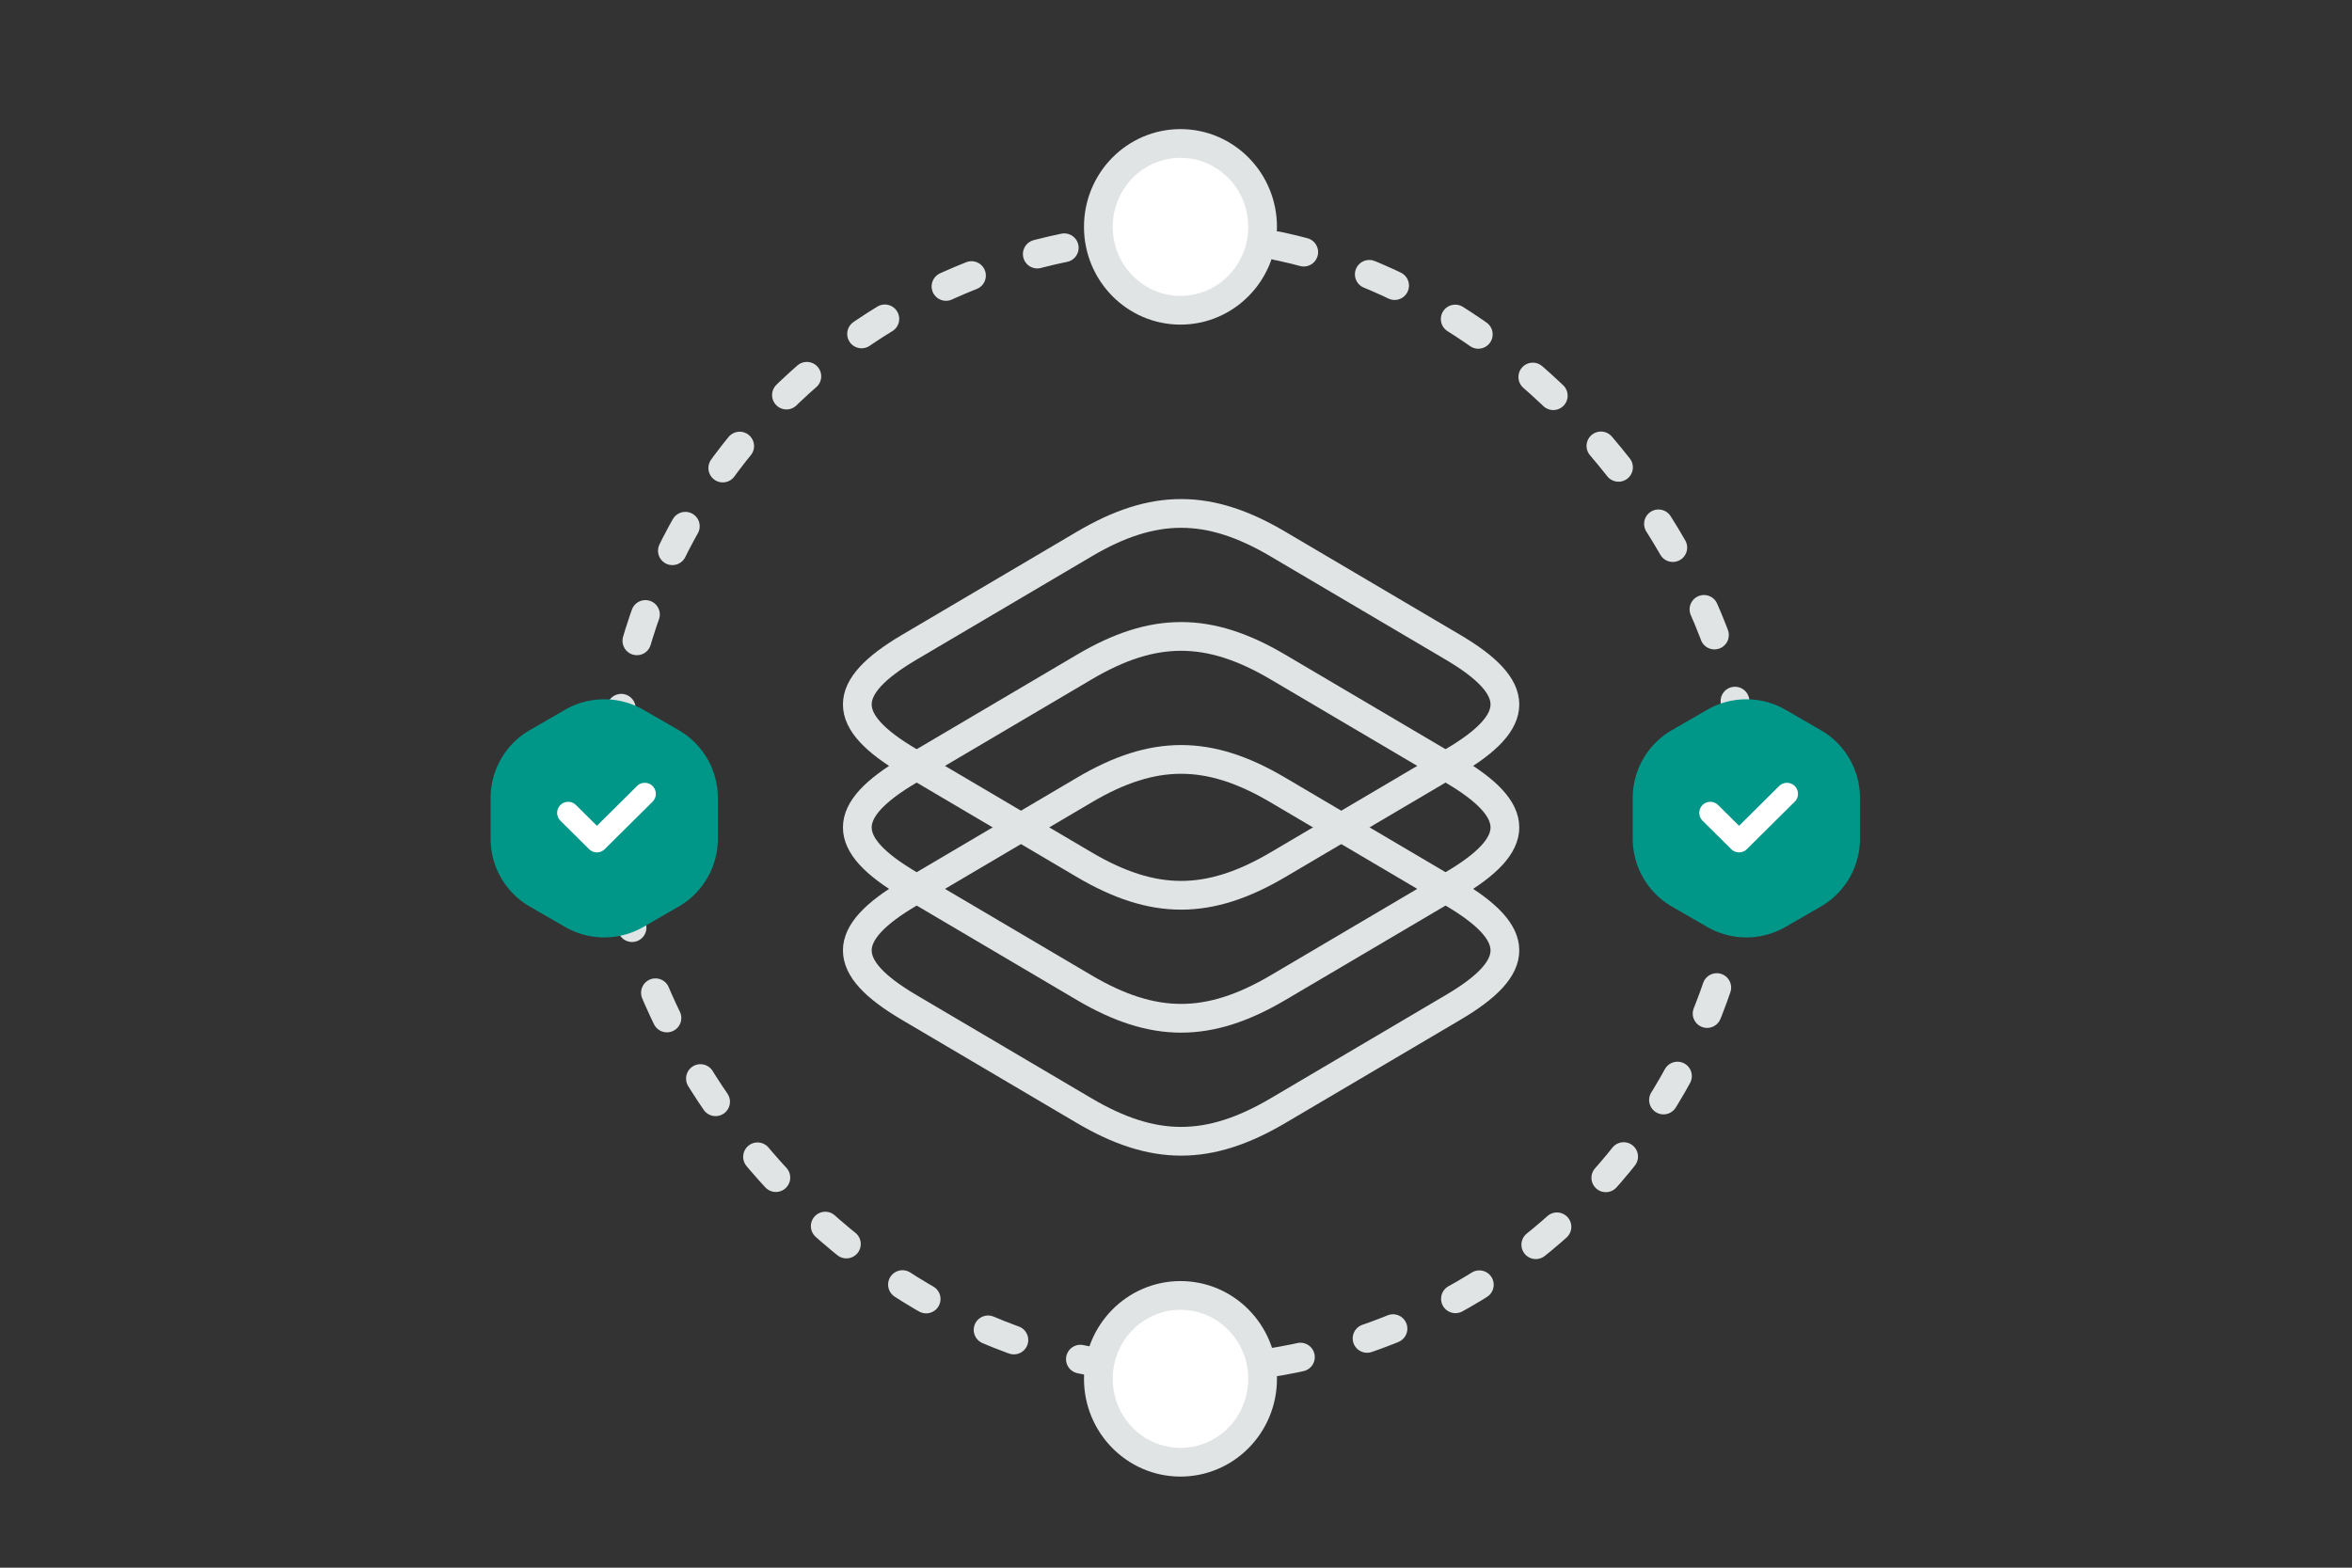 <svg width="900" height="600" viewBox="0 0 900 600" fill="none" xmlns="http://www.w3.org/2000/svg"><rect x="0" y="0" width="900" height="600" fill="#333333" stroke="none"/><path fill="transparent" d="M0 0h900v600H0z"/><path d="m556.085 291.39-67.021 39.527c-26.526 15.645-47.69 15.645-74.216 0l-67.021-39.527c-26.385-15.561-26.385-28.043.141-43.687l67.021-39.527c26.385-15.561 47.549-15.561 73.934 0l67.021 39.527c26.526 15.644 26.526 28.126.141 43.687z" stroke="#E1E4E5" stroke-width="11" stroke-linecap="round" stroke-linejoin="round"/><path d="m556.085 338.463-67.021 39.527c-26.526 15.645-47.69 15.645-74.216 0l-67.021-39.527c-26.385-15.561-26.385-28.043.141-43.687l67.021-39.527c26.385-15.561 47.549-15.561 73.934 0l67.021 39.527c26.526 15.644 26.526 28.126.141 43.687z" stroke="#E1E4E5" stroke-width="11" stroke-linecap="round" stroke-linejoin="round"/><path d="m556.085 385.537-67.021 39.527c-26.526 15.644-47.69 15.644-74.216 0l-67.021-39.527c-26.385-15.561-26.385-28.043.141-43.688l67.021-39.527c26.385-15.561 47.549-15.561 73.934 0l67.021 39.527c26.526 15.645 26.526 28.127.141 43.688z" stroke="#E1E4E5" stroke-width="11" stroke-linecap="round" stroke-linejoin="round"/><rect x="234.703" y="90.262" width="434.018" height="434.018" rx="217.009" stroke="#E1E4E5" stroke-width="11" stroke-linecap="round" stroke-linejoin="bevel" stroke-dasharray="10.6 26.51"/><ellipse cx="451.712" cy="86.825" rx="31.913" ry="31.422" transform="rotate(90 451.712 86.825)" fill="#fff" stroke="#E1E4E5" stroke-width="11"/><ellipse cx="451.712" cy="527.717" rx="31.913" ry="31.422" transform="rotate(90 451.712 527.717)" fill="#fff" stroke="#E1E4E5" stroke-width="11"/><path d="M653.249 271.66a30 30 0 0 1 30 0l13.482 7.784a30 30 0 0 1 15 25.981v15.568a30 30 0 0 1-15 25.981l-13.482 7.784a30 30 0 0 1-30 0l-13.482-7.784a30 30 0 0 1-15-25.981v-15.568a30 30 0 0 1 15-25.981l13.482-7.784z" fill="#009688"/><path d="m683.779 303.829-18.328 18.181-10.996-10.908" stroke="#fff" stroke-width="8.45" stroke-linecap="round" stroke-linejoin="round"/><path d="M216.209 271.66a30 30 0 0 1 30 0l13.482 7.784a30 30 0 0 1 15 25.981v15.568a30 30 0 0 1-15 25.981l-13.482 7.784a30 30 0 0 1-30 0l-13.482-7.784a30 30 0 0 1-15-25.981v-15.568a30 30 0 0 1 15-25.981l13.482-7.784z" fill="#009688"/><path d="m246.739 303.829-18.328 18.181-10.996-10.908" stroke="#fff" stroke-width="8.45" stroke-linecap="round" stroke-linejoin="round"/></svg>